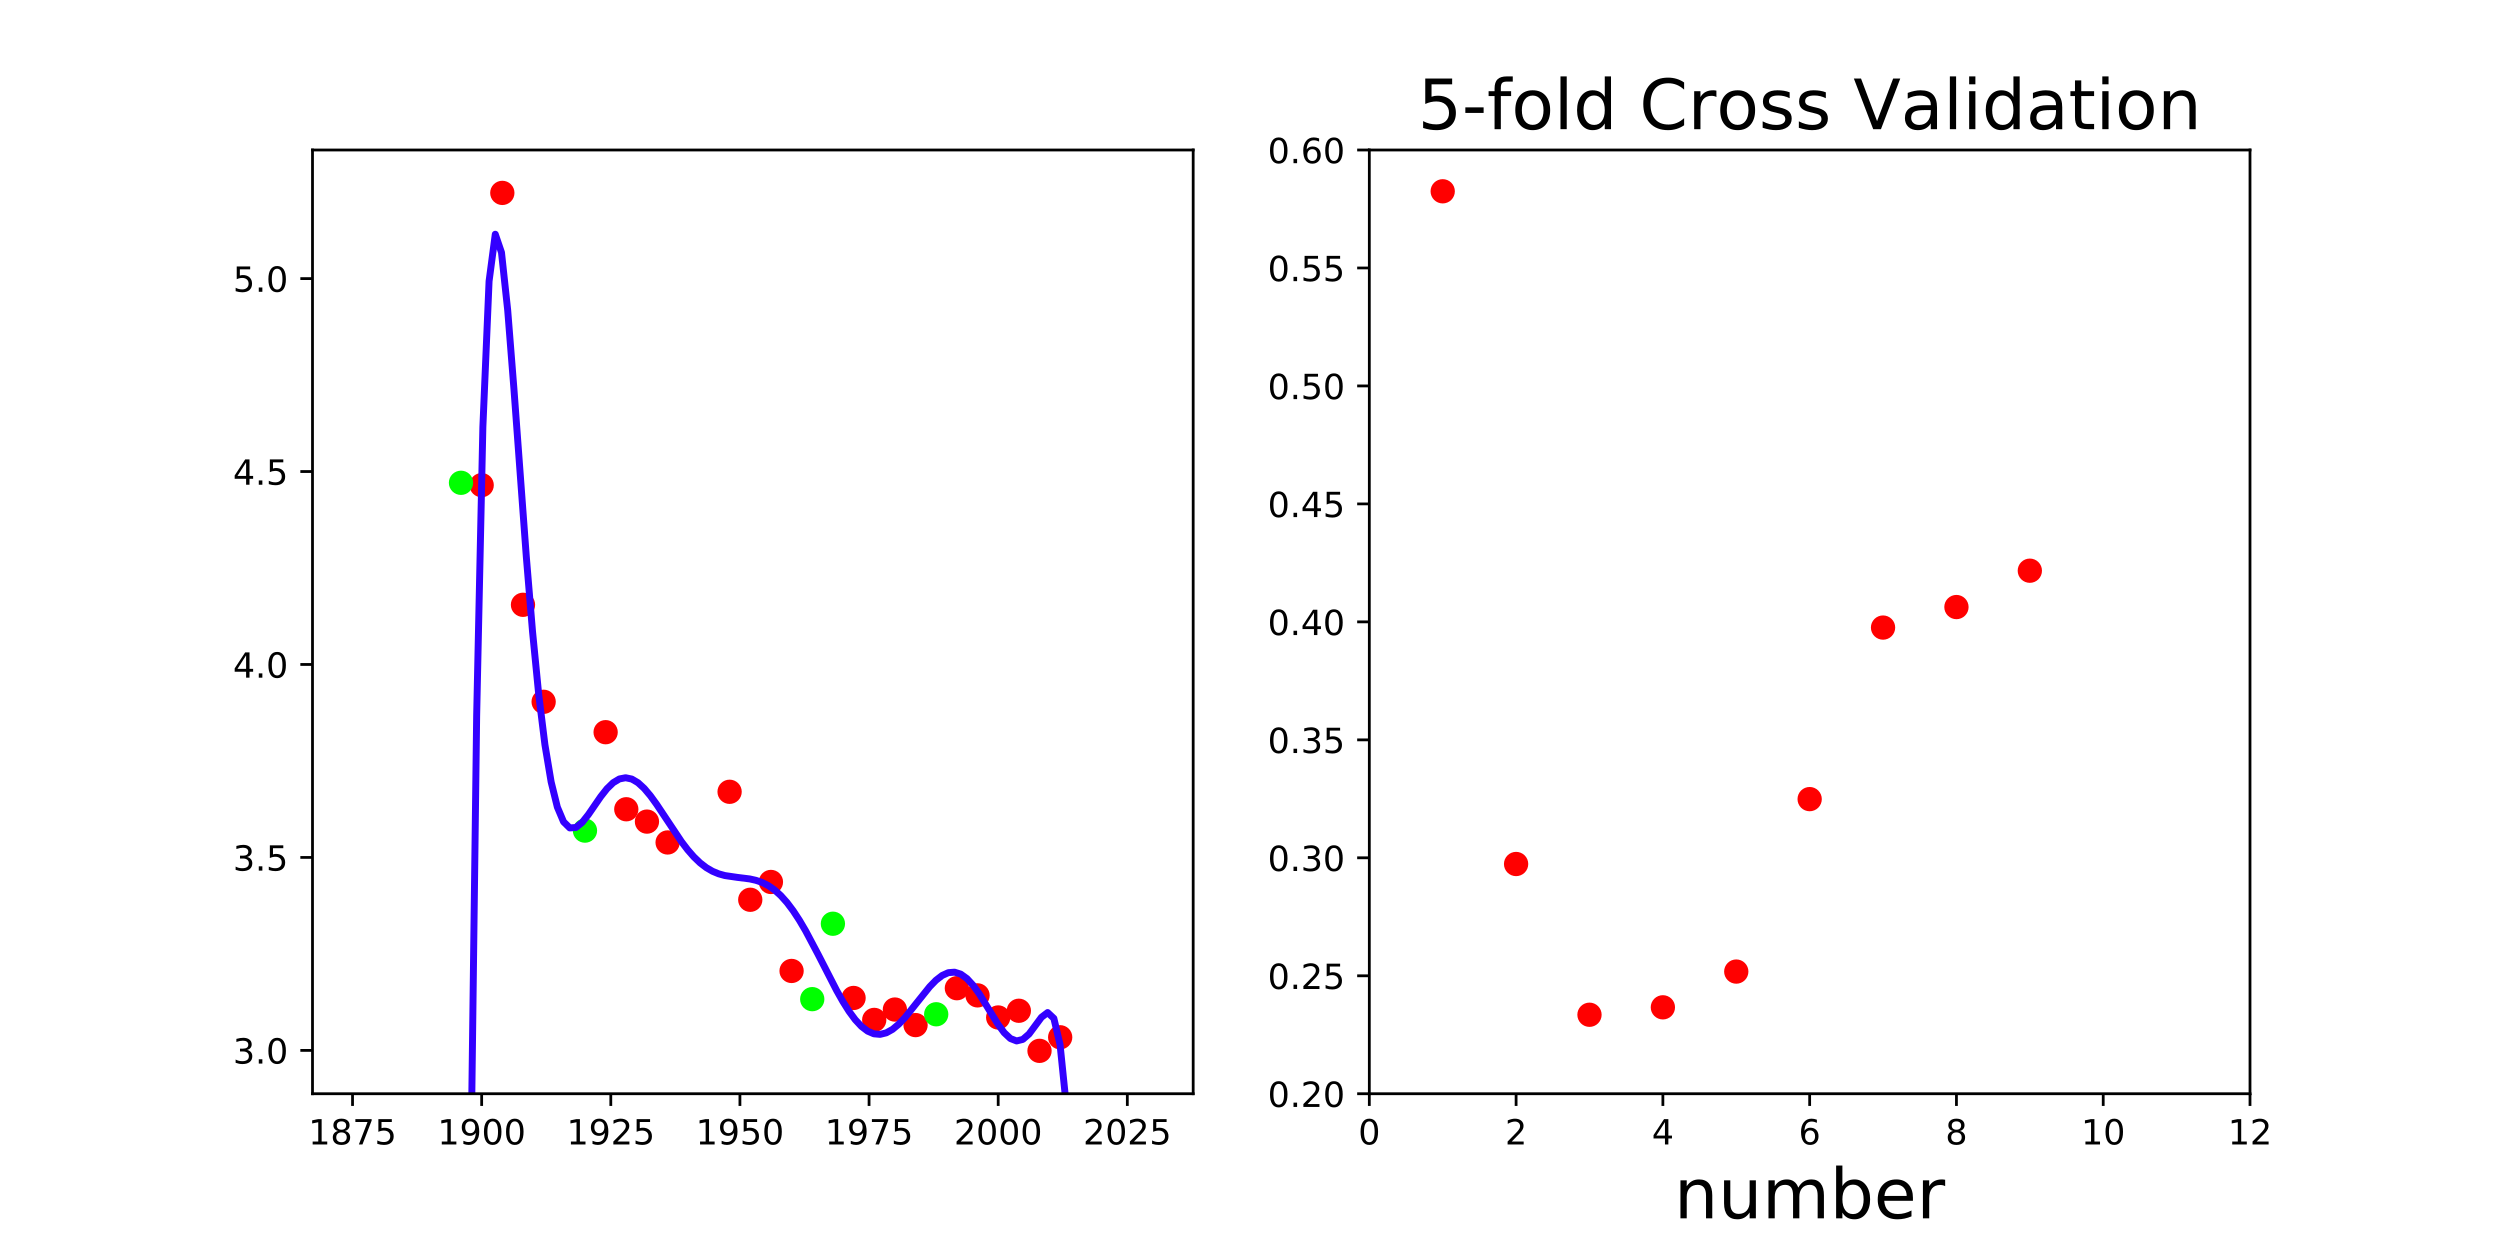 <?xml version="1.0" encoding="utf-8" standalone="no"?>
<!DOCTYPE svg PUBLIC "-//W3C//DTD SVG 1.1//EN"
  "http://www.w3.org/Graphics/SVG/1.1/DTD/svg11.dtd">
<!-- Created with matplotlib (https://matplotlib.org/) -->
<svg height="360pt" version="1.1" viewBox="0 0 720 360" width="720pt" xmlns="http://www.w3.org/2000/svg" xmlns:xlink="http://www.w3.org/1999/xlink">
 <defs>
  <style type="text/css">
*{stroke-linecap:butt;stroke-linejoin:round;}
  </style>
 </defs>
 <g id="figure_1">
  <g id="patch_1">
   <path d="M 0 360 
L 720 360 
L 720 0 
L 0 0 
z
" style="fill:none;"/>
  </g>
  <g id="axes_1">
   <g id="patch_2">
    <path d="M 90 315 
L 343.636 315 
L 343.636 43.2 
L 90 43.2 
z
" style="fill:none;"/>
   </g>
   <g id="matplotlib.axis_1">
    <g id="xtick_1">
     <g id="line2d_1">
      <defs>
       <path d="M 0 0 
L 0 3.5 
" id="ma5c7ed14a4" style="stroke:#000000;stroke-width:0.8;"/>
      </defs>
      <g>
       <use style="stroke:#000000;stroke-width:0.8;" x="101.529" xlink:href="#ma5c7ed14a4" y="315"/>
      </g>
     </g>
     <g id="text_1">
      <!-- 1875 -->
      <defs>
       <path d="M 12.406 8.297 
L 28.516 8.297 
L 28.516 63.922 
L 10.984 60.406 
L 10.984 69.391 
L 28.422 72.906 
L 38.281 72.906 
L 38.281 8.297 
L 54.391 8.297 
L 54.391 0 
L 12.406 0 
z
" id="DejaVuSans-49"/>
       <path d="M 31.781 34.625 
Q 24.75 34.625 20.719 30.859 
Q 16.703 27.094 16.703 20.516 
Q 16.703 13.922 20.719 10.156 
Q 24.75 6.391 31.781 6.391 
Q 38.812 6.391 42.859 10.172 
Q 46.922 13.969 46.922 20.516 
Q 46.922 27.094 42.891 30.859 
Q 38.875 34.625 31.781 34.625 
z
M 21.922 38.812 
Q 15.578 40.375 12.031 44.719 
Q 8.5 49.078 8.5 55.328 
Q 8.5 64.062 14.719 69.141 
Q 20.953 74.219 31.781 74.219 
Q 42.672 74.219 48.875 69.141 
Q 55.078 64.062 55.078 55.328 
Q 55.078 49.078 51.531 44.719 
Q 48 40.375 41.703 38.812 
Q 48.828 37.156 52.797 32.312 
Q 56.781 27.484 56.781 20.516 
Q 56.781 9.906 50.312 4.234 
Q 43.844 -1.422 31.781 -1.422 
Q 19.734 -1.422 13.25 4.234 
Q 6.781 9.906 6.781 20.516 
Q 6.781 27.484 10.781 32.312 
Q 14.797 37.156 21.922 38.812 
z
M 18.312 54.391 
Q 18.312 48.734 21.844 45.562 
Q 25.391 42.391 31.781 42.391 
Q 38.141 42.391 41.719 45.562 
Q 45.312 48.734 45.312 54.391 
Q 45.312 60.062 41.719 63.234 
Q 38.141 66.406 31.781 66.406 
Q 25.391 66.406 21.844 63.234 
Q 18.312 60.062 18.312 54.391 
z
" id="DejaVuSans-56"/>
       <path d="M 8.203 72.906 
L 55.078 72.906 
L 55.078 68.703 
L 28.609 0 
L 18.312 0 
L 43.219 64.594 
L 8.203 64.594 
z
" id="DejaVuSans-55"/>
       <path d="M 10.797 72.906 
L 49.516 72.906 
L 49.516 64.594 
L 19.828 64.594 
L 19.828 46.734 
Q 21.969 47.469 24.109 47.828 
Q 26.266 48.188 28.422 48.188 
Q 40.625 48.188 47.75 41.5 
Q 54.891 34.812 54.891 23.391 
Q 54.891 11.625 47.562 5.094 
Q 40.234 -1.422 26.906 -1.422 
Q 22.312 -1.422 17.547 -0.641 
Q 12.797 0.141 7.719 1.703 
L 7.719 11.625 
Q 12.109 9.234 16.797 8.062 
Q 21.484 6.891 26.703 6.891 
Q 35.156 6.891 40.078 11.328 
Q 45.016 15.766 45.016 23.391 
Q 45.016 31 40.078 35.438 
Q 35.156 39.891 26.703 39.891 
Q 22.75 39.891 18.812 39.016 
Q 14.891 38.141 10.797 36.281 
z
" id="DejaVuSans-53"/>
      </defs>
      <g transform="translate(88.804 329.598)scale(0.1 -0.1)">
       <use xlink:href="#DejaVuSans-49"/>
       <use x="63.623" xlink:href="#DejaVuSans-56"/>
       <use x="127.246" xlink:href="#DejaVuSans-55"/>
       <use x="190.869" xlink:href="#DejaVuSans-53"/>
      </g>
     </g>
    </g>
    <g id="xtick_2">
     <g id="line2d_2">
      <g>
       <use style="stroke:#000000;stroke-width:0.8;" x="138.719" xlink:href="#ma5c7ed14a4" y="315"/>
      </g>
     </g>
     <g id="text_2">
      <!-- 1900 -->
      <defs>
       <path d="M 10.984 1.516 
L 10.984 10.5 
Q 14.703 8.734 18.5 7.812 
Q 22.312 6.891 25.984 6.891 
Q 35.75 6.891 40.891 13.453 
Q 46.047 20.016 46.781 33.406 
Q 43.953 29.203 39.594 26.953 
Q 35.25 24.703 29.984 24.703 
Q 19.047 24.703 12.672 31.312 
Q 6.297 37.938 6.297 49.422 
Q 6.297 60.641 12.938 67.422 
Q 19.578 74.219 30.609 74.219 
Q 43.266 74.219 49.922 64.516 
Q 56.594 54.828 56.594 36.375 
Q 56.594 19.141 48.406 8.859 
Q 40.234 -1.422 26.422 -1.422 
Q 22.703 -1.422 18.891 -0.688 
Q 15.094 0.047 10.984 1.516 
z
M 30.609 32.422 
Q 37.25 32.422 41.125 36.953 
Q 45.016 41.5 45.016 49.422 
Q 45.016 57.281 41.125 61.844 
Q 37.25 66.406 30.609 66.406 
Q 23.969 66.406 20.094 61.844 
Q 16.219 57.281 16.219 49.422 
Q 16.219 41.5 20.094 36.953 
Q 23.969 32.422 30.609 32.422 
z
" id="DejaVuSans-57"/>
       <path d="M 31.781 66.406 
Q 24.172 66.406 20.328 58.906 
Q 16.5 51.422 16.5 36.375 
Q 16.5 21.391 20.328 13.891 
Q 24.172 6.391 31.781 6.391 
Q 39.453 6.391 43.281 13.891 
Q 47.125 21.391 47.125 36.375 
Q 47.125 51.422 43.281 58.906 
Q 39.453 66.406 31.781 66.406 
z
M 31.781 74.219 
Q 44.047 74.219 50.516 64.516 
Q 56.984 54.828 56.984 36.375 
Q 56.984 17.969 50.516 8.266 
Q 44.047 -1.422 31.781 -1.422 
Q 19.531 -1.422 13.062 8.266 
Q 6.594 17.969 6.594 36.375 
Q 6.594 54.828 13.062 64.516 
Q 19.531 74.219 31.781 74.219 
z
" id="DejaVuSans-48"/>
      </defs>
      <g transform="translate(125.994 329.598)scale(0.1 -0.1)">
       <use xlink:href="#DejaVuSans-49"/>
       <use x="63.623" xlink:href="#DejaVuSans-57"/>
       <use x="127.246" xlink:href="#DejaVuSans-48"/>
       <use x="190.869" xlink:href="#DejaVuSans-48"/>
      </g>
     </g>
    </g>
    <g id="xtick_3">
     <g id="line2d_3">
      <g>
       <use style="stroke:#000000;stroke-width:0.8;" x="175.909" xlink:href="#ma5c7ed14a4" y="315"/>
      </g>
     </g>
     <g id="text_3">
      <!-- 1925 -->
      <defs>
       <path d="M 19.188 8.297 
L 53.609 8.297 
L 53.609 0 
L 7.328 0 
L 7.328 8.297 
Q 12.938 14.109 22.625 23.891 
Q 32.328 33.688 34.812 36.531 
Q 39.547 41.844 41.422 45.531 
Q 43.312 49.219 43.312 52.781 
Q 43.312 58.594 39.234 62.25 
Q 35.156 65.922 28.609 65.922 
Q 23.969 65.922 18.812 64.312 
Q 13.672 62.703 7.812 59.422 
L 7.812 69.391 
Q 13.766 71.781 18.938 73 
Q 24.125 74.219 28.422 74.219 
Q 39.75 74.219 46.484 68.547 
Q 53.219 62.891 53.219 53.422 
Q 53.219 48.922 51.531 44.891 
Q 49.859 40.875 45.406 35.406 
Q 44.188 33.984 37.641 27.219 
Q 31.109 20.453 19.188 8.297 
z
" id="DejaVuSans-50"/>
      </defs>
      <g transform="translate(163.184 329.598)scale(0.1 -0.1)">
       <use xlink:href="#DejaVuSans-49"/>
       <use x="63.623" xlink:href="#DejaVuSans-57"/>
       <use x="127.246" xlink:href="#DejaVuSans-50"/>
       <use x="190.869" xlink:href="#DejaVuSans-53"/>
      </g>
     </g>
    </g>
    <g id="xtick_4">
     <g id="line2d_4">
      <g>
       <use style="stroke:#000000;stroke-width:0.8;" x="213.099" xlink:href="#ma5c7ed14a4" y="315"/>
      </g>
     </g>
     <g id="text_4">
      <!-- 1950 -->
      <g transform="translate(200.374 329.598)scale(0.1 -0.1)">
       <use xlink:href="#DejaVuSans-49"/>
       <use x="63.623" xlink:href="#DejaVuSans-57"/>
       <use x="127.246" xlink:href="#DejaVuSans-53"/>
       <use x="190.869" xlink:href="#DejaVuSans-48"/>
      </g>
     </g>
    </g>
    <g id="xtick_5">
     <g id="line2d_5">
      <g>
       <use style="stroke:#000000;stroke-width:0.8;" x="250.289" xlink:href="#ma5c7ed14a4" y="315"/>
      </g>
     </g>
     <g id="text_5">
      <!-- 1975 -->
      <g transform="translate(237.564 329.598)scale(0.1 -0.1)">
       <use xlink:href="#DejaVuSans-49"/>
       <use x="63.623" xlink:href="#DejaVuSans-57"/>
       <use x="127.246" xlink:href="#DejaVuSans-55"/>
       <use x="190.869" xlink:href="#DejaVuSans-53"/>
      </g>
     </g>
    </g>
    <g id="xtick_6">
     <g id="line2d_6">
      <g>
       <use style="stroke:#000000;stroke-width:0.8;" x="287.479" xlink:href="#ma5c7ed14a4" y="315"/>
      </g>
     </g>
     <g id="text_6">
      <!-- 2000 -->
      <g transform="translate(274.754 329.598)scale(0.1 -0.1)">
       <use xlink:href="#DejaVuSans-50"/>
       <use x="63.623" xlink:href="#DejaVuSans-48"/>
       <use x="127.246" xlink:href="#DejaVuSans-48"/>
       <use x="190.869" xlink:href="#DejaVuSans-48"/>
      </g>
     </g>
    </g>
    <g id="xtick_7">
     <g id="line2d_7">
      <g>
       <use style="stroke:#000000;stroke-width:0.8;" x="324.669" xlink:href="#ma5c7ed14a4" y="315"/>
      </g>
     </g>
     <g id="text_7">
      <!-- 2025 -->
      <g transform="translate(311.944 329.598)scale(0.1 -0.1)">
       <use xlink:href="#DejaVuSans-50"/>
       <use x="63.623" xlink:href="#DejaVuSans-48"/>
       <use x="127.246" xlink:href="#DejaVuSans-50"/>
       <use x="190.869" xlink:href="#DejaVuSans-53"/>
      </g>
     </g>
    </g>
   </g>
   <g id="matplotlib.axis_2">
    <g id="ytick_1">
     <g id="line2d_8">
      <defs>
       <path d="M 0 0 
L -3.5 0 
" id="m8bf7a26f98" style="stroke:#000000;stroke-width:0.8;"/>
      </defs>
      <g>
       <use style="stroke:#000000;stroke-width:0.8;" x="90" xlink:href="#m8bf7a26f98" y="302.509"/>
      </g>
     </g>
     <g id="text_8">
      <!-- 3.0 -->
      <defs>
       <path d="M 40.578 39.312 
Q 47.656 37.797 51.625 33 
Q 55.609 28.219 55.609 21.188 
Q 55.609 10.406 48.188 4.484 
Q 40.766 -1.422 27.094 -1.422 
Q 22.516 -1.422 17.656 -0.516 
Q 12.797 0.391 7.625 2.203 
L 7.625 11.719 
Q 11.719 9.328 16.594 8.109 
Q 21.484 6.891 26.812 6.891 
Q 36.078 6.891 40.938 10.547 
Q 45.797 14.203 45.797 21.188 
Q 45.797 27.641 41.281 31.266 
Q 36.766 34.906 28.719 34.906 
L 20.219 34.906 
L 20.219 43.016 
L 29.109 43.016 
Q 36.375 43.016 40.234 45.922 
Q 44.094 48.828 44.094 54.297 
Q 44.094 59.906 40.109 62.906 
Q 36.141 65.922 28.719 65.922 
Q 24.656 65.922 20.016 65.031 
Q 15.375 64.156 9.812 62.312 
L 9.812 71.094 
Q 15.438 72.656 20.344 73.438 
Q 25.25 74.219 29.594 74.219 
Q 40.828 74.219 47.359 69.109 
Q 53.906 64.016 53.906 55.328 
Q 53.906 49.266 50.438 45.094 
Q 46.969 40.922 40.578 39.312 
z
" id="DejaVuSans-51"/>
       <path d="M 10.688 12.406 
L 21 12.406 
L 21 0 
L 10.688 0 
z
" id="DejaVuSans-46"/>
      </defs>
      <g transform="translate(67.097 306.309)scale(0.1 -0.1)">
       <use xlink:href="#DejaVuSans-51"/>
       <use x="63.623" xlink:href="#DejaVuSans-46"/>
       <use x="95.41" xlink:href="#DejaVuSans-48"/>
      </g>
     </g>
    </g>
    <g id="ytick_2">
     <g id="line2d_9">
      <g>
       <use style="stroke:#000000;stroke-width:0.8;" x="90" xlink:href="#m8bf7a26f98" y="246.941"/>
      </g>
     </g>
     <g id="text_9">
      <!-- 3.5 -->
      <g transform="translate(67.097 250.74)scale(0.1 -0.1)">
       <use xlink:href="#DejaVuSans-51"/>
       <use x="63.623" xlink:href="#DejaVuSans-46"/>
       <use x="95.41" xlink:href="#DejaVuSans-53"/>
      </g>
     </g>
    </g>
    <g id="ytick_3">
     <g id="line2d_10">
      <g>
       <use style="stroke:#000000;stroke-width:0.8;" x="90" xlink:href="#m8bf7a26f98" y="191.373"/>
      </g>
     </g>
     <g id="text_10">
      <!-- 4.0 -->
      <defs>
       <path d="M 37.797 64.312 
L 12.891 25.391 
L 37.797 25.391 
z
M 35.203 72.906 
L 47.609 72.906 
L 47.609 25.391 
L 58.016 25.391 
L 58.016 17.188 
L 47.609 17.188 
L 47.609 0 
L 37.797 0 
L 37.797 17.188 
L 4.891 17.188 
L 4.891 26.703 
z
" id="DejaVuSans-52"/>
      </defs>
      <g transform="translate(67.097 195.172)scale(0.1 -0.1)">
       <use xlink:href="#DejaVuSans-52"/>
       <use x="63.623" xlink:href="#DejaVuSans-46"/>
       <use x="95.41" xlink:href="#DejaVuSans-48"/>
      </g>
     </g>
    </g>
    <g id="ytick_4">
     <g id="line2d_11">
      <g>
       <use style="stroke:#000000;stroke-width:0.8;" x="90" xlink:href="#m8bf7a26f98" y="135.804"/>
      </g>
     </g>
     <g id="text_11">
      <!-- 4.5 -->
      <g transform="translate(67.097 139.604)scale(0.1 -0.1)">
       <use xlink:href="#DejaVuSans-52"/>
       <use x="63.623" xlink:href="#DejaVuSans-46"/>
       <use x="95.41" xlink:href="#DejaVuSans-53"/>
      </g>
     </g>
    </g>
    <g id="ytick_5">
     <g id="line2d_12">
      <g>
       <use style="stroke:#000000;stroke-width:0.8;" x="90" xlink:href="#m8bf7a26f98" y="80.236"/>
      </g>
     </g>
     <g id="text_12">
      <!-- 5.0 -->
      <g transform="translate(67.097 84.035)scale(0.1 -0.1)">
       <use xlink:href="#DejaVuSans-53"/>
       <use x="63.623" xlink:href="#DejaVuSans-46"/>
       <use x="95.41" xlink:href="#DejaVuSans-48"/>
      </g>
     </g>
    </g>
   </g>
   <g id="line2d_13">
    <defs>
     <path d="M 0 3 
C 0.796 3 1.559 2.684 2.121 2.121 
C 2.684 1.559 3 0.796 3 0 
C 3 -0.796 2.684 -1.559 2.121 -2.121 
C 1.559 -2.684 0.796 -3 0 -3 
C -0.796 -3 -1.559 -2.684 -2.121 -2.121 
C -2.684 -1.559 -3 -0.796 -3 0 
C -3 0.796 -2.684 1.559 -2.121 2.121 
C -1.559 2.684 -0.796 3 0 3 
z
" id="mf57cbcb4f2" style="stroke:#ff0000;"/>
    </defs>
    <g clip-path="url(#pec4e97da75)">
     <use style="fill:#ff0000;stroke:#ff0000;" x="156.57" xlink:href="#mf57cbcb4f2" y="202.118"/>
     <use style="fill:#ff0000;stroke:#ff0000;" x="144.669" xlink:href="#mf57cbcb4f2" y="55.555"/>
     <use style="fill:#ff0000;stroke:#ff0000;" x="150.62" xlink:href="#mf57cbcb4f2" y="174.182"/>
     <use style="fill:#ff0000;stroke:#ff0000;" x="192.273" xlink:href="#mf57cbcb4f2" y="242.628"/>
     <use style="fill:#ff0000;stroke:#ff0000;" x="216.074" xlink:href="#mf57cbcb4f2" y="259.134"/>
     <use style="fill:#ff0000;stroke:#ff0000;" x="180.372" xlink:href="#mf57cbcb4f2" y="233.067"/>
     <use style="fill:#ff0000;stroke:#ff0000;" x="305.331" xlink:href="#mf57cbcb4f2" y="298.739"/>
     <use style="fill:#ff0000;stroke:#ff0000;" x="287.479" xlink:href="#mf57cbcb4f2" y="293.032"/>
     <use style="fill:#ff0000;stroke:#ff0000;" x="299.38" xlink:href="#mf57cbcb4f2" y="302.645"/>
     <use style="fill:#ff0000;stroke:#ff0000;" x="281.529" xlink:href="#mf57cbcb4f2" y="286.667"/>
     <use style="fill:#ff0000;stroke:#ff0000;" x="263.678" xlink:href="#mf57cbcb4f2" y="295.227"/>
     <use style="fill:#ff0000;stroke:#ff0000;" x="251.777" xlink:href="#mf57cbcb4f2" y="293.734"/>
     <use style="fill:#ff0000;stroke:#ff0000;" x="174.421" xlink:href="#mf57cbcb4f2" y="210.872"/>
     <use style="fill:#ff0000;stroke:#ff0000;" x="227.975" xlink:href="#mf57cbcb4f2" y="279.634"/>
     <use style="fill:#ff0000;stroke:#ff0000;" x="293.43" xlink:href="#mf57cbcb4f2" y="291.1"/>
     <use style="fill:#ff0000;stroke:#ff0000;" x="257.727" xlink:href="#mf57cbcb4f2" y="290.749"/>
     <use style="fill:#ff0000;stroke:#ff0000;" x="245.826" xlink:href="#mf57cbcb4f2" y="287.413"/>
     <use style="fill:#ff0000;stroke:#ff0000;" x="210.124" xlink:href="#mf57cbcb4f2" y="228.036"/>
     <use style="fill:#ff0000;stroke:#ff0000;" x="138.719" xlink:href="#mf57cbcb4f2" y="139.724"/>
     <use style="fill:#ff0000;stroke:#ff0000;" x="186.322" xlink:href="#mf57cbcb4f2" y="236.623"/>
     <use style="fill:#ff0000;stroke:#ff0000;" x="275.579" xlink:href="#mf57cbcb4f2" y="284.603"/>
     <use style="fill:#ff0000;stroke:#ff0000;" x="222.025" xlink:href="#mf57cbcb4f2" y="254.006"/>
    </g>
   </g>
   <g id="line2d_14">
    <defs>
     <path d="M 0 3 
C 0.796 3 1.559 2.684 2.121 2.121 
C 2.684 1.559 3 0.796 3 0 
C 3 -0.796 2.684 -1.559 2.121 -2.121 
C 1.559 -2.684 0.796 -3 0 -3 
C -0.796 -3 -1.559 -2.684 -2.121 -2.121 
C -2.684 -1.559 -3 -0.796 -3 0 
C -3 0.796 -2.684 1.559 -2.121 2.121 
C -1.559 2.684 -0.796 3 0 3 
z
" id="m4997334f81" style="stroke:#00ff00;"/>
    </defs>
    <g clip-path="url(#pec4e97da75)">
     <use style="fill:#00ff00;stroke:#00ff00;" x="132.769" xlink:href="#m4997334f81" y="139.046"/>
     <use style="fill:#00ff00;stroke:#00ff00;" x="168.471" xlink:href="#m4997334f81" y="239.216"/>
     <use style="fill:#00ff00;stroke:#00ff00;" x="233.926" xlink:href="#m4997334f81" y="287.755"/>
     <use style="fill:#00ff00;stroke:#00ff00;" x="239.876" xlink:href="#m4997334f81" y="266.035"/>
     <use style="fill:#00ff00;stroke:#00ff00;" x="269.628" xlink:href="#m4997334f81" y="292.11"/>
    </g>
   </g>
   <g id="line2d_15">
    <path clip-path="url(#pec4e97da75)" d="M 135.368 361 
L 135.49 346.209 
L 137.278 206.097 
L 139.065 123.013 
L 140.852 80.99 
L 142.64 67.464 
L 144.427 72.707 
L 146.215 89.336 
L 148.002 111.886 
L 151.577 160.336 
L 153.364 181.854 
L 155.152 200.038 
L 156.939 214.486 
L 158.727 225.195 
L 160.514 232.442 
L 162.302 236.676 
L 164.089 238.44 
L 165.876 238.312 
L 167.664 236.858 
L 169.451 234.599 
L 173.026 229.405 
L 174.814 227.141 
L 176.601 225.408 
L 178.388 224.337 
L 180.176 223.99 
L 181.963 224.369 
L 183.751 225.424 
L 185.538 227.069 
L 187.326 229.191 
L 189.113 231.66 
L 196.263 242.399 
L 198.05 244.741 
L 199.838 246.789 
L 201.625 248.506 
L 203.412 249.88 
L 205.2 250.922 
L 206.987 251.665 
L 208.775 252.161 
L 212.35 252.687 
L 215.924 253.133 
L 217.712 253.535 
L 219.499 254.158 
L 221.287 255.067 
L 223.074 256.311 
L 224.862 257.925 
L 226.649 259.922 
L 228.436 262.297 
L 230.224 265.026 
L 232.011 268.064 
L 235.586 274.807 
L 240.948 285.254 
L 242.736 288.421 
L 244.523 291.26 
L 246.311 293.679 
L 248.098 295.602 
L 249.886 296.968 
L 251.673 297.738 
L 253.461 297.898 
L 255.248 297.46 
L 257.035 296.465 
L 258.823 294.978 
L 260.61 293.094 
L 264.185 288.618 
L 267.76 284.161 
L 269.547 282.323 
L 271.335 280.938 
L 273.122 280.128 
L 274.91 279.982 
L 276.697 280.552 
L 278.485 281.837 
L 280.272 283.783 
L 282.059 286.275 
L 287.422 294.996 
L 289.209 297.416 
L 290.997 299.099 
L 292.784 299.793 
L 294.571 299.351 
L 296.359 297.803 
L 299.934 292.979 
L 301.721 291.615 
L 303.509 293.29 
L 305.296 300.856 
L 307.083 318.335 
L 308.871 351.217 
L 309.185 361 
L 309.185 361 
" style="fill:none;stroke:#3300ff;stroke-linecap:square;stroke-width:2;"/>
   </g>
   <g id="patch_3">
    <path d="M 90 315 
L 90 43.2 
" style="fill:none;stroke:#000000;stroke-linecap:square;stroke-linejoin:miter;stroke-width:0.8;"/>
   </g>
   <g id="patch_4">
    <path d="M 343.636 315 
L 343.636 43.2 
" style="fill:none;stroke:#000000;stroke-linecap:square;stroke-linejoin:miter;stroke-width:0.8;"/>
   </g>
   <g id="patch_5">
    <path d="M 90 315 
L 343.636 315 
" style="fill:none;stroke:#000000;stroke-linecap:square;stroke-linejoin:miter;stroke-width:0.8;"/>
   </g>
   <g id="patch_6">
    <path d="M 90 43.2 
L 343.636 43.2 
" style="fill:none;stroke:#000000;stroke-linecap:square;stroke-linejoin:miter;stroke-width:0.8;"/>
   </g>
  </g>
  <g id="axes_2">
   <g id="patch_7">
    <path d="M 394.364 315 
L 648 315 
L 648 43.2 
L 394.364 43.2 
z
" style="fill:none;"/>
   </g>
   <g id="matplotlib.axis_3">
    <g id="xtick_8">
     <g id="line2d_16">
      <g>
       <use style="stroke:#000000;stroke-width:0.8;" x="394.364" xlink:href="#ma5c7ed14a4" y="315"/>
      </g>
     </g>
     <g id="text_13">
      <!-- 0 -->
      <g transform="translate(391.182 329.598)scale(0.1 -0.1)">
       <use xlink:href="#DejaVuSans-48"/>
      </g>
     </g>
    </g>
    <g id="xtick_9">
     <g id="line2d_17">
      <g>
       <use style="stroke:#000000;stroke-width:0.8;" x="436.636" xlink:href="#ma5c7ed14a4" y="315"/>
      </g>
     </g>
     <g id="text_14">
      <!-- 2 -->
      <g transform="translate(433.455 329.598)scale(0.1 -0.1)">
       <use xlink:href="#DejaVuSans-50"/>
      </g>
     </g>
    </g>
    <g id="xtick_10">
     <g id="line2d_18">
      <g>
       <use style="stroke:#000000;stroke-width:0.8;" x="478.909" xlink:href="#ma5c7ed14a4" y="315"/>
      </g>
     </g>
     <g id="text_15">
      <!-- 4 -->
      <g transform="translate(475.728 329.598)scale(0.1 -0.1)">
       <use xlink:href="#DejaVuSans-52"/>
      </g>
     </g>
    </g>
    <g id="xtick_11">
     <g id="line2d_19">
      <g>
       <use style="stroke:#000000;stroke-width:0.8;" x="521.182" xlink:href="#ma5c7ed14a4" y="315"/>
      </g>
     </g>
     <g id="text_16">
      <!-- 6 -->
      <defs>
       <path d="M 33.016 40.375 
Q 26.375 40.375 22.484 35.828 
Q 18.609 31.297 18.609 23.391 
Q 18.609 15.531 22.484 10.953 
Q 26.375 6.391 33.016 6.391 
Q 39.656 6.391 43.531 10.953 
Q 47.406 15.531 47.406 23.391 
Q 47.406 31.297 43.531 35.828 
Q 39.656 40.375 33.016 40.375 
z
M 52.594 71.297 
L 52.594 62.312 
Q 48.875 64.062 45.094 64.984 
Q 41.312 65.922 37.594 65.922 
Q 27.828 65.922 22.672 59.328 
Q 17.531 52.734 16.797 39.406 
Q 19.672 43.656 24.016 45.922 
Q 28.375 48.188 33.594 48.188 
Q 44.578 48.188 50.953 41.516 
Q 57.328 34.859 57.328 23.391 
Q 57.328 12.156 50.688 5.359 
Q 44.047 -1.422 33.016 -1.422 
Q 20.359 -1.422 13.672 8.266 
Q 6.984 17.969 6.984 36.375 
Q 6.984 53.656 15.188 63.938 
Q 23.391 74.219 37.203 74.219 
Q 40.922 74.219 44.703 73.484 
Q 48.484 72.75 52.594 71.297 
z
" id="DejaVuSans-54"/>
      </defs>
      <g transform="translate(518.001 329.598)scale(0.1 -0.1)">
       <use xlink:href="#DejaVuSans-54"/>
      </g>
     </g>
    </g>
    <g id="xtick_12">
     <g id="line2d_20">
      <g>
       <use style="stroke:#000000;stroke-width:0.8;" x="563.455" xlink:href="#ma5c7ed14a4" y="315"/>
      </g>
     </g>
     <g id="text_17">
      <!-- 8 -->
      <g transform="translate(560.273 329.598)scale(0.1 -0.1)">
       <use xlink:href="#DejaVuSans-56"/>
      </g>
     </g>
    </g>
    <g id="xtick_13">
     <g id="line2d_21">
      <g>
       <use style="stroke:#000000;stroke-width:0.8;" x="605.727" xlink:href="#ma5c7ed14a4" y="315"/>
      </g>
     </g>
     <g id="text_18">
      <!-- 10 -->
      <g transform="translate(599.365 329.598)scale(0.1 -0.1)">
       <use xlink:href="#DejaVuSans-49"/>
       <use x="63.623" xlink:href="#DejaVuSans-48"/>
      </g>
     </g>
    </g>
    <g id="xtick_14">
     <g id="line2d_22">
      <g>
       <use style="stroke:#000000;stroke-width:0.8;" x="648" xlink:href="#ma5c7ed14a4" y="315"/>
      </g>
     </g>
     <g id="text_19">
      <!-- 12 -->
      <g transform="translate(641.638 329.598)scale(0.1 -0.1)">
       <use xlink:href="#DejaVuSans-49"/>
       <use x="63.623" xlink:href="#DejaVuSans-50"/>
      </g>
     </g>
    </g>
    <g id="text_20">
     <!-- number -->
     <defs>
      <path d="M 54.891 33.016 
L 54.891 0 
L 45.906 0 
L 45.906 32.719 
Q 45.906 40.484 42.875 44.328 
Q 39.844 48.188 33.797 48.188 
Q 26.516 48.188 22.312 43.547 
Q 18.109 38.922 18.109 30.906 
L 18.109 0 
L 9.078 0 
L 9.078 54.688 
L 18.109 54.688 
L 18.109 46.188 
Q 21.344 51.125 25.703 53.562 
Q 30.078 56 35.797 56 
Q 45.219 56 50.047 50.172 
Q 54.891 44.344 54.891 33.016 
z
" id="DejaVuSans-110"/>
      <path d="M 8.5 21.578 
L 8.5 54.688 
L 17.484 54.688 
L 17.484 21.922 
Q 17.484 14.156 20.5 10.266 
Q 23.531 6.391 29.594 6.391 
Q 36.859 6.391 41.078 11.031 
Q 45.312 15.672 45.312 23.688 
L 45.312 54.688 
L 54.297 54.688 
L 54.297 0 
L 45.312 0 
L 45.312 8.406 
Q 42.047 3.422 37.719 1 
Q 33.406 -1.422 27.688 -1.422 
Q 18.266 -1.422 13.375 4.438 
Q 8.5 10.297 8.5 21.578 
z
M 31.109 56 
z
" id="DejaVuSans-117"/>
      <path d="M 52 44.188 
Q 55.375 50.25 60.062 53.125 
Q 64.75 56 71.094 56 
Q 79.641 56 84.281 50.016 
Q 88.922 44.047 88.922 33.016 
L 88.922 0 
L 79.891 0 
L 79.891 32.719 
Q 79.891 40.578 77.094 44.375 
Q 74.312 48.188 68.609 48.188 
Q 61.625 48.188 57.562 43.547 
Q 53.516 38.922 53.516 30.906 
L 53.516 0 
L 44.484 0 
L 44.484 32.719 
Q 44.484 40.625 41.703 44.406 
Q 38.922 48.188 33.109 48.188 
Q 26.219 48.188 22.156 43.531 
Q 18.109 38.875 18.109 30.906 
L 18.109 0 
L 9.078 0 
L 9.078 54.688 
L 18.109 54.688 
L 18.109 46.188 
Q 21.188 51.219 25.484 53.609 
Q 29.781 56 35.688 56 
Q 41.656 56 45.828 52.969 
Q 50 49.953 52 44.188 
z
" id="DejaVuSans-109"/>
      <path d="M 48.688 27.297 
Q 48.688 37.203 44.609 42.844 
Q 40.531 48.484 33.406 48.484 
Q 26.266 48.484 22.188 42.844 
Q 18.109 37.203 18.109 27.297 
Q 18.109 17.391 22.188 11.75 
Q 26.266 6.109 33.406 6.109 
Q 40.531 6.109 44.609 11.75 
Q 48.688 17.391 48.688 27.297 
z
M 18.109 46.391 
Q 20.953 51.266 25.266 53.625 
Q 29.594 56 35.594 56 
Q 45.562 56 51.781 48.094 
Q 58.016 40.188 58.016 27.297 
Q 58.016 14.406 51.781 6.484 
Q 45.562 -1.422 35.594 -1.422 
Q 29.594 -1.422 25.266 0.953 
Q 20.953 3.328 18.109 8.203 
L 18.109 0 
L 9.078 0 
L 9.078 75.984 
L 18.109 75.984 
z
" id="DejaVuSans-98"/>
      <path d="M 56.203 29.594 
L 56.203 25.203 
L 14.891 25.203 
Q 15.484 15.922 20.484 11.062 
Q 25.484 6.203 34.422 6.203 
Q 39.594 6.203 44.453 7.469 
Q 49.312 8.734 54.109 11.281 
L 54.109 2.781 
Q 49.266 0.734 44.188 -0.344 
Q 39.109 -1.422 33.891 -1.422 
Q 20.797 -1.422 13.156 6.188 
Q 5.516 13.812 5.516 26.812 
Q 5.516 40.234 12.766 48.109 
Q 20.016 56 32.328 56 
Q 43.359 56 49.781 48.891 
Q 56.203 41.797 56.203 29.594 
z
M 47.219 32.234 
Q 47.125 39.594 43.094 43.984 
Q 39.062 48.391 32.422 48.391 
Q 24.906 48.391 20.391 44.141 
Q 15.875 39.891 15.188 32.172 
z
" id="DejaVuSans-101"/>
      <path d="M 41.109 46.297 
Q 39.594 47.172 37.812 47.578 
Q 36.031 48 33.891 48 
Q 26.266 48 22.188 43.047 
Q 18.109 38.094 18.109 28.812 
L 18.109 0 
L 9.078 0 
L 9.078 54.688 
L 18.109 54.688 
L 18.109 46.188 
Q 20.953 51.172 25.484 53.578 
Q 30.031 56 36.531 56 
Q 37.453 56 38.578 55.875 
Q 39.703 55.766 41.062 55.516 
z
" id="DejaVuSans-114"/>
     </defs>
     <g transform="translate(482.154 350.875)scale(0.2 -0.2)">
      <use xlink:href="#DejaVuSans-110"/>
      <use x="63.379" xlink:href="#DejaVuSans-117"/>
      <use x="126.758" xlink:href="#DejaVuSans-109"/>
      <use x="224.17" xlink:href="#DejaVuSans-98"/>
      <use x="287.646" xlink:href="#DejaVuSans-101"/>
      <use x="349.17" xlink:href="#DejaVuSans-114"/>
     </g>
    </g>
   </g>
   <g id="matplotlib.axis_4">
    <g id="ytick_6">
     <g id="line2d_23">
      <g>
       <use style="stroke:#000000;stroke-width:0.8;" x="394.364" xlink:href="#m8bf7a26f98" y="315"/>
      </g>
     </g>
     <g id="text_21">
      <!-- 0.20 -->
      <g transform="translate(365.098 318.799)scale(0.1 -0.1)">
       <use xlink:href="#DejaVuSans-48"/>
       <use x="63.623" xlink:href="#DejaVuSans-46"/>
       <use x="95.41" xlink:href="#DejaVuSans-50"/>
       <use x="159.033" xlink:href="#DejaVuSans-48"/>
      </g>
     </g>
    </g>
    <g id="ytick_7">
     <g id="line2d_24">
      <g>
       <use style="stroke:#000000;stroke-width:0.8;" x="394.364" xlink:href="#m8bf7a26f98" y="281.025"/>
      </g>
     </g>
     <g id="text_22">
      <!-- 0.25 -->
      <g transform="translate(365.098 284.824)scale(0.1 -0.1)">
       <use xlink:href="#DejaVuSans-48"/>
       <use x="63.623" xlink:href="#DejaVuSans-46"/>
       <use x="95.41" xlink:href="#DejaVuSans-50"/>
       <use x="159.033" xlink:href="#DejaVuSans-53"/>
      </g>
     </g>
    </g>
    <g id="ytick_8">
     <g id="line2d_25">
      <g>
       <use style="stroke:#000000;stroke-width:0.8;" x="394.364" xlink:href="#m8bf7a26f98" y="247.05"/>
      </g>
     </g>
     <g id="text_23">
      <!-- 0.30 -->
      <g transform="translate(365.098 250.849)scale(0.1 -0.1)">
       <use xlink:href="#DejaVuSans-48"/>
       <use x="63.623" xlink:href="#DejaVuSans-46"/>
       <use x="95.41" xlink:href="#DejaVuSans-51"/>
       <use x="159.033" xlink:href="#DejaVuSans-48"/>
      </g>
     </g>
    </g>
    <g id="ytick_9">
     <g id="line2d_26">
      <g>
       <use style="stroke:#000000;stroke-width:0.8;" x="394.364" xlink:href="#m8bf7a26f98" y="213.075"/>
      </g>
     </g>
     <g id="text_24">
      <!-- 0.35 -->
      <g transform="translate(365.098 216.874)scale(0.1 -0.1)">
       <use xlink:href="#DejaVuSans-48"/>
       <use x="63.623" xlink:href="#DejaVuSans-46"/>
       <use x="95.41" xlink:href="#DejaVuSans-51"/>
       <use x="159.033" xlink:href="#DejaVuSans-53"/>
      </g>
     </g>
    </g>
    <g id="ytick_10">
     <g id="line2d_27">
      <g>
       <use style="stroke:#000000;stroke-width:0.8;" x="394.364" xlink:href="#m8bf7a26f98" y="179.1"/>
      </g>
     </g>
     <g id="text_25">
      <!-- 0.40 -->
      <g transform="translate(365.098 182.899)scale(0.1 -0.1)">
       <use xlink:href="#DejaVuSans-48"/>
       <use x="63.623" xlink:href="#DejaVuSans-46"/>
       <use x="95.41" xlink:href="#DejaVuSans-52"/>
       <use x="159.033" xlink:href="#DejaVuSans-48"/>
      </g>
     </g>
    </g>
    <g id="ytick_11">
     <g id="line2d_28">
      <g>
       <use style="stroke:#000000;stroke-width:0.8;" x="394.364" xlink:href="#m8bf7a26f98" y="145.125"/>
      </g>
     </g>
     <g id="text_26">
      <!-- 0.45 -->
      <g transform="translate(365.098 148.924)scale(0.1 -0.1)">
       <use xlink:href="#DejaVuSans-48"/>
       <use x="63.623" xlink:href="#DejaVuSans-46"/>
       <use x="95.41" xlink:href="#DejaVuSans-52"/>
       <use x="159.033" xlink:href="#DejaVuSans-53"/>
      </g>
     </g>
    </g>
    <g id="ytick_12">
     <g id="line2d_29">
      <g>
       <use style="stroke:#000000;stroke-width:0.8;" x="394.364" xlink:href="#m8bf7a26f98" y="111.15"/>
      </g>
     </g>
     <g id="text_27">
      <!-- 0.50 -->
      <g transform="translate(365.098 114.949)scale(0.1 -0.1)">
       <use xlink:href="#DejaVuSans-48"/>
       <use x="63.623" xlink:href="#DejaVuSans-46"/>
       <use x="95.41" xlink:href="#DejaVuSans-53"/>
       <use x="159.033" xlink:href="#DejaVuSans-48"/>
      </g>
     </g>
    </g>
    <g id="ytick_13">
     <g id="line2d_30">
      <g>
       <use style="stroke:#000000;stroke-width:0.8;" x="394.364" xlink:href="#m8bf7a26f98" y="77.175"/>
      </g>
     </g>
     <g id="text_28">
      <!-- 0.55 -->
      <g transform="translate(365.098 80.974)scale(0.1 -0.1)">
       <use xlink:href="#DejaVuSans-48"/>
       <use x="63.623" xlink:href="#DejaVuSans-46"/>
       <use x="95.41" xlink:href="#DejaVuSans-53"/>
       <use x="159.033" xlink:href="#DejaVuSans-53"/>
      </g>
     </g>
    </g>
    <g id="ytick_14">
     <g id="line2d_31">
      <g>
       <use style="stroke:#000000;stroke-width:0.8;" x="394.364" xlink:href="#m8bf7a26f98" y="43.2"/>
      </g>
     </g>
     <g id="text_29">
      <!-- 0.60 -->
      <g transform="translate(365.098 46.999)scale(0.1 -0.1)">
       <use xlink:href="#DejaVuSans-48"/>
       <use x="63.623" xlink:href="#DejaVuSans-46"/>
       <use x="95.41" xlink:href="#DejaVuSans-54"/>
       <use x="159.033" xlink:href="#DejaVuSans-48"/>
      </g>
     </g>
    </g>
   </g>
   <g id="line2d_32">
    <g clip-path="url(#p10c1413b90)">
     <use style="fill:#ff0000;stroke:#ff0000;" x="0" xlink:href="#mf57cbcb4f2" y="0"/>
    </g>
   </g>
   <g id="line2d_33">
    <g clip-path="url(#p10c1413b90)">
     <use style="fill:#ff0000;stroke:#ff0000;" x="0" xlink:href="#mf57cbcb4f2" y="0"/>
    </g>
   </g>
   <g id="line2d_34">
    <g clip-path="url(#p10c1413b90)">
     <use style="fill:#ff0000;stroke:#ff0000;" x="0" xlink:href="#mf57cbcb4f2" y="0"/>
    </g>
   </g>
   <g id="line2d_35">
    <g clip-path="url(#p10c1413b90)">
     <use style="fill:#ff0000;stroke:#ff0000;" x="0" xlink:href="#mf57cbcb4f2" y="0"/>
    </g>
   </g>
   <g id="line2d_36">
    <g clip-path="url(#p10c1413b90)">
     <use style="fill:#ff0000;stroke:#ff0000;" x="0" xlink:href="#mf57cbcb4f2" y="0"/>
    </g>
   </g>
   <g id="line2d_37">
    <g clip-path="url(#p10c1413b90)">
     <use style="fill:#ff0000;stroke:#ff0000;" x="415.5" xlink:href="#mf57cbcb4f2" y="55.094"/>
    </g>
   </g>
   <g id="line2d_38">
    <g clip-path="url(#p10c1413b90)">
     <use style="fill:#ff0000;stroke:#ff0000;" x="0" xlink:href="#mf57cbcb4f2" y="0"/>
    </g>
   </g>
   <g id="line2d_39">
    <g clip-path="url(#p10c1413b90)">
     <use style="fill:#ff0000;stroke:#ff0000;" x="0" xlink:href="#mf57cbcb4f2" y="0"/>
    </g>
   </g>
   <g id="line2d_40">
    <g clip-path="url(#p10c1413b90)">
     <use style="fill:#ff0000;stroke:#ff0000;" x="0" xlink:href="#mf57cbcb4f2" y="0"/>
    </g>
   </g>
   <g id="line2d_41">
    <g clip-path="url(#p10c1413b90)">
     <use style="fill:#ff0000;stroke:#ff0000;" x="0" xlink:href="#mf57cbcb4f2" y="0"/>
    </g>
   </g>
   <g id="line2d_42">
    <g clip-path="url(#p10c1413b90)">
     <use style="fill:#ff0000;stroke:#ff0000;" x="0" xlink:href="#mf57cbcb4f2" y="0"/>
    </g>
   </g>
   <g id="line2d_43">
    <g clip-path="url(#p10c1413b90)">
     <use style="fill:#ff0000;stroke:#ff0000;" x="436.636" xlink:href="#mf57cbcb4f2" y="248.833"/>
    </g>
   </g>
   <g id="line2d_44">
    <g clip-path="url(#p10c1413b90)">
     <use style="fill:#ff0000;stroke:#ff0000;" x="0" xlink:href="#mf57cbcb4f2" y="0"/>
    </g>
   </g>
   <g id="line2d_45">
    <g clip-path="url(#p10c1413b90)">
     <use style="fill:#ff0000;stroke:#ff0000;" x="0" xlink:href="#mf57cbcb4f2" y="0"/>
    </g>
   </g>
   <g id="line2d_46">
    <g clip-path="url(#p10c1413b90)">
     <use style="fill:#ff0000;stroke:#ff0000;" x="0" xlink:href="#mf57cbcb4f2" y="0"/>
    </g>
   </g>
   <g id="line2d_47">
    <g clip-path="url(#p10c1413b90)">
     <use style="fill:#ff0000;stroke:#ff0000;" x="0" xlink:href="#mf57cbcb4f2" y="0"/>
    </g>
   </g>
   <g id="line2d_48">
    <g clip-path="url(#p10c1413b90)">
     <use style="fill:#ff0000;stroke:#ff0000;" x="0" xlink:href="#mf57cbcb4f2" y="0"/>
    </g>
   </g>
   <g id="line2d_49">
    <g clip-path="url(#p10c1413b90)">
     <use style="fill:#ff0000;stroke:#ff0000;" x="457.773" xlink:href="#mf57cbcb4f2" y="292.249"/>
    </g>
   </g>
   <g id="line2d_50">
    <g clip-path="url(#p10c1413b90)">
     <use style="fill:#ff0000;stroke:#ff0000;" x="0" xlink:href="#mf57cbcb4f2" y="0"/>
    </g>
   </g>
   <g id="line2d_51">
    <g clip-path="url(#p10c1413b90)">
     <use style="fill:#ff0000;stroke:#ff0000;" x="0" xlink:href="#mf57cbcb4f2" y="0"/>
    </g>
   </g>
   <g id="line2d_52">
    <g clip-path="url(#p10c1413b90)">
     <use style="fill:#ff0000;stroke:#ff0000;" x="0" xlink:href="#mf57cbcb4f2" y="0"/>
    </g>
   </g>
   <g id="line2d_53">
    <g clip-path="url(#p10c1413b90)">
     <use style="fill:#ff0000;stroke:#ff0000;" x="0" xlink:href="#mf57cbcb4f2" y="0"/>
    </g>
   </g>
   <g id="line2d_54">
    <g clip-path="url(#p10c1413b90)">
     <use style="fill:#ff0000;stroke:#ff0000;" x="0" xlink:href="#mf57cbcb4f2" y="0"/>
    </g>
   </g>
   <g id="line2d_55">
    <g clip-path="url(#p10c1413b90)">
     <use style="fill:#ff0000;stroke:#ff0000;" x="478.909" xlink:href="#mf57cbcb4f2" y="290.11"/>
    </g>
   </g>
   <g id="line2d_56">
    <g clip-path="url(#p10c1413b90)">
     <use style="fill:#ff0000;stroke:#ff0000;" x="0" xlink:href="#mf57cbcb4f2" y="0"/>
    </g>
   </g>
   <g id="line2d_57">
    <g clip-path="url(#p10c1413b90)">
     <use style="fill:#ff0000;stroke:#ff0000;" x="0" xlink:href="#mf57cbcb4f2" y="0"/>
    </g>
   </g>
   <g id="line2d_58">
    <g clip-path="url(#p10c1413b90)">
     <use style="fill:#ff0000;stroke:#ff0000;" x="0" xlink:href="#mf57cbcb4f2" y="0"/>
    </g>
   </g>
   <g id="line2d_59">
    <g clip-path="url(#p10c1413b90)">
     <use style="fill:#ff0000;stroke:#ff0000;" x="0" xlink:href="#mf57cbcb4f2" y="0"/>
    </g>
   </g>
   <g id="line2d_60">
    <g clip-path="url(#p10c1413b90)">
     <use style="fill:#ff0000;stroke:#ff0000;" x="0" xlink:href="#mf57cbcb4f2" y="0"/>
    </g>
   </g>
   <g id="line2d_61">
    <g clip-path="url(#p10c1413b90)">
     <use style="fill:#ff0000;stroke:#ff0000;" x="500.045" xlink:href="#mf57cbcb4f2" y="279.814"/>
    </g>
   </g>
   <g id="line2d_62">
    <g clip-path="url(#p10c1413b90)">
     <use style="fill:#ff0000;stroke:#ff0000;" x="0" xlink:href="#mf57cbcb4f2" y="0"/>
    </g>
   </g>
   <g id="line2d_63">
    <g clip-path="url(#p10c1413b90)">
     <use style="fill:#ff0000;stroke:#ff0000;" x="0" xlink:href="#mf57cbcb4f2" y="0"/>
    </g>
   </g>
   <g id="line2d_64">
    <g clip-path="url(#p10c1413b90)">
     <use style="fill:#ff0000;stroke:#ff0000;" x="0" xlink:href="#mf57cbcb4f2" y="0"/>
    </g>
   </g>
   <g id="line2d_65">
    <g clip-path="url(#p10c1413b90)">
     <use style="fill:#ff0000;stroke:#ff0000;" x="0" xlink:href="#mf57cbcb4f2" y="0"/>
    </g>
   </g>
   <g id="line2d_66">
    <g clip-path="url(#p10c1413b90)">
     <use style="fill:#ff0000;stroke:#ff0000;" x="0" xlink:href="#mf57cbcb4f2" y="0"/>
    </g>
   </g>
   <g id="line2d_67">
    <g clip-path="url(#p10c1413b90)">
     <use style="fill:#ff0000;stroke:#ff0000;" x="521.182" xlink:href="#mf57cbcb4f2" y="230.145"/>
    </g>
   </g>
   <g id="line2d_68">
    <g clip-path="url(#p10c1413b90)">
     <use style="fill:#ff0000;stroke:#ff0000;" x="0" xlink:href="#mf57cbcb4f2" y="0"/>
    </g>
   </g>
   <g id="line2d_69">
    <g clip-path="url(#p10c1413b90)">
     <use style="fill:#ff0000;stroke:#ff0000;" x="0" xlink:href="#mf57cbcb4f2" y="0"/>
    </g>
   </g>
   <g id="line2d_70">
    <g clip-path="url(#p10c1413b90)">
     <use style="fill:#ff0000;stroke:#ff0000;" x="0" xlink:href="#mf57cbcb4f2" y="0"/>
    </g>
   </g>
   <g id="line2d_71">
    <g clip-path="url(#p10c1413b90)">
     <use style="fill:#ff0000;stroke:#ff0000;" x="0" xlink:href="#mf57cbcb4f2" y="0"/>
    </g>
   </g>
   <g id="line2d_72">
    <g clip-path="url(#p10c1413b90)">
     <use style="fill:#ff0000;stroke:#ff0000;" x="0" xlink:href="#mf57cbcb4f2" y="0"/>
    </g>
   </g>
   <g id="line2d_73">
    <g clip-path="url(#p10c1413b90)">
     <use style="fill:#ff0000;stroke:#ff0000;" x="542.318" xlink:href="#mf57cbcb4f2" y="180.741"/>
    </g>
   </g>
   <g id="line2d_74">
    <g clip-path="url(#p10c1413b90)">
     <use style="fill:#ff0000;stroke:#ff0000;" x="0" xlink:href="#mf57cbcb4f2" y="0"/>
    </g>
   </g>
   <g id="line2d_75">
    <g clip-path="url(#p10c1413b90)">
     <use style="fill:#ff0000;stroke:#ff0000;" x="0" xlink:href="#mf57cbcb4f2" y="0"/>
    </g>
   </g>
   <g id="line2d_76">
    <g clip-path="url(#p10c1413b90)">
     <use style="fill:#ff0000;stroke:#ff0000;" x="0" xlink:href="#mf57cbcb4f2" y="0"/>
    </g>
   </g>
   <g id="line2d_77">
    <g clip-path="url(#p10c1413b90)">
     <use style="fill:#ff0000;stroke:#ff0000;" x="0" xlink:href="#mf57cbcb4f2" y="0"/>
    </g>
   </g>
   <g id="line2d_78">
    <g clip-path="url(#p10c1413b90)">
     <use style="fill:#ff0000;stroke:#ff0000;" x="0" xlink:href="#mf57cbcb4f2" y="0"/>
    </g>
   </g>
   <g id="line2d_79">
    <g clip-path="url(#p10c1413b90)">
     <use style="fill:#ff0000;stroke:#ff0000;" x="563.455" xlink:href="#mf57cbcb4f2" y="174.831"/>
    </g>
   </g>
   <g id="line2d_80">
    <g clip-path="url(#p10c1413b90)">
     <use style="fill:#ff0000;stroke:#ff0000;" x="0" xlink:href="#mf57cbcb4f2" y="0"/>
    </g>
   </g>
   <g id="line2d_81">
    <g clip-path="url(#p10c1413b90)">
     <use style="fill:#ff0000;stroke:#ff0000;" x="0" xlink:href="#mf57cbcb4f2" y="0"/>
    </g>
   </g>
   <g id="line2d_82">
    <g clip-path="url(#p10c1413b90)">
     <use style="fill:#ff0000;stroke:#ff0000;" x="0" xlink:href="#mf57cbcb4f2" y="0"/>
    </g>
   </g>
   <g id="line2d_83">
    <g clip-path="url(#p10c1413b90)">
     <use style="fill:#ff0000;stroke:#ff0000;" x="0" xlink:href="#mf57cbcb4f2" y="0"/>
    </g>
   </g>
   <g id="line2d_84">
    <g clip-path="url(#p10c1413b90)">
     <use style="fill:#ff0000;stroke:#ff0000;" x="0" xlink:href="#mf57cbcb4f2" y="0"/>
    </g>
   </g>
   <g id="line2d_85">
    <g clip-path="url(#p10c1413b90)">
     <use style="fill:#ff0000;stroke:#ff0000;" x="584.591" xlink:href="#mf57cbcb4f2" y="164.363"/>
    </g>
   </g>
   <g id="line2d_86">
    <g clip-path="url(#p10c1413b90)">
     <use style="fill:#ff0000;stroke:#ff0000;" x="0" xlink:href="#mf57cbcb4f2" y="0"/>
    </g>
   </g>
   <g id="line2d_87">
    <g clip-path="url(#p10c1413b90)">
     <use style="fill:#ff0000;stroke:#ff0000;" x="0" xlink:href="#mf57cbcb4f2" y="0"/>
    </g>
   </g>
   <g id="line2d_88">
    <g clip-path="url(#p10c1413b90)">
     <use style="fill:#ff0000;stroke:#ff0000;" x="0" xlink:href="#mf57cbcb4f2" y="0"/>
    </g>
   </g>
   <g id="line2d_89">
    <g clip-path="url(#p10c1413b90)">
     <use style="fill:#ff0000;stroke:#ff0000;" x="0" xlink:href="#mf57cbcb4f2" y="0"/>
    </g>
   </g>
   <g id="line2d_90">
    <g clip-path="url(#p10c1413b90)">
     <use style="fill:#ff0000;stroke:#ff0000;" x="0" xlink:href="#mf57cbcb4f2" y="0"/>
    </g>
   </g>
   <g id="line2d_91">
    <g clip-path="url(#p10c1413b90)"/>
   </g>
   <g id="line2d_92">
    <g clip-path="url(#p10c1413b90)">
     <use style="fill:#ff0000;stroke:#ff0000;" x="0" xlink:href="#mf57cbcb4f2" y="0"/>
    </g>
   </g>
   <g id="patch_8">
    <path d="M 394.364 315 
L 394.364 43.2 
" style="fill:none;stroke:#000000;stroke-linecap:square;stroke-linejoin:miter;stroke-width:0.8;"/>
   </g>
   <g id="patch_9">
    <path d="M 648 315 
L 648 43.2 
" style="fill:none;stroke:#000000;stroke-linecap:square;stroke-linejoin:miter;stroke-width:0.8;"/>
   </g>
   <g id="patch_10">
    <path d="M 394.364 315 
L 648 315 
" style="fill:none;stroke:#000000;stroke-linecap:square;stroke-linejoin:miter;stroke-width:0.8;"/>
   </g>
   <g id="patch_11">
    <path d="M 394.364 43.2 
L 648 43.2 
" style="fill:none;stroke:#000000;stroke-linecap:square;stroke-linejoin:miter;stroke-width:0.8;"/>
   </g>
   <g id="text_30">
    <!-- 5-fold Cross Validation -->
    <defs>
     <path d="M 4.891 31.391 
L 31.203 31.391 
L 31.203 23.391 
L 4.891 23.391 
z
" id="DejaVuSans-45"/>
     <path d="M 37.109 75.984 
L 37.109 68.5 
L 28.516 68.5 
Q 23.688 68.5 21.797 66.547 
Q 19.922 64.594 19.922 59.516 
L 19.922 54.688 
L 34.719 54.688 
L 34.719 47.703 
L 19.922 47.703 
L 19.922 0 
L 10.891 0 
L 10.891 47.703 
L 2.297 47.703 
L 2.297 54.688 
L 10.891 54.688 
L 10.891 58.5 
Q 10.891 67.625 15.141 71.797 
Q 19.391 75.984 28.609 75.984 
z
" id="DejaVuSans-102"/>
     <path d="M 30.609 48.391 
Q 23.391 48.391 19.188 42.75 
Q 14.984 37.109 14.984 27.297 
Q 14.984 17.484 19.156 11.844 
Q 23.344 6.203 30.609 6.203 
Q 37.797 6.203 41.984 11.859 
Q 46.188 17.531 46.188 27.297 
Q 46.188 37.016 41.984 42.703 
Q 37.797 48.391 30.609 48.391 
z
M 30.609 56 
Q 42.328 56 49.016 48.375 
Q 55.719 40.766 55.719 27.297 
Q 55.719 13.875 49.016 6.219 
Q 42.328 -1.422 30.609 -1.422 
Q 18.844 -1.422 12.172 6.219 
Q 5.516 13.875 5.516 27.297 
Q 5.516 40.766 12.172 48.375 
Q 18.844 56 30.609 56 
z
" id="DejaVuSans-111"/>
     <path d="M 9.422 75.984 
L 18.406 75.984 
L 18.406 0 
L 9.422 0 
z
" id="DejaVuSans-108"/>
     <path d="M 45.406 46.391 
L 45.406 75.984 
L 54.391 75.984 
L 54.391 0 
L 45.406 0 
L 45.406 8.203 
Q 42.578 3.328 38.25 0.953 
Q 33.938 -1.422 27.875 -1.422 
Q 17.969 -1.422 11.734 6.484 
Q 5.516 14.406 5.516 27.297 
Q 5.516 40.188 11.734 48.094 
Q 17.969 56 27.875 56 
Q 33.938 56 38.25 53.625 
Q 42.578 51.266 45.406 46.391 
z
M 14.797 27.297 
Q 14.797 17.391 18.875 11.75 
Q 22.953 6.109 30.078 6.109 
Q 37.203 6.109 41.297 11.75 
Q 45.406 17.391 45.406 27.297 
Q 45.406 37.203 41.297 42.844 
Q 37.203 48.484 30.078 48.484 
Q 22.953 48.484 18.875 42.844 
Q 14.797 37.203 14.797 27.297 
z
" id="DejaVuSans-100"/>
     <path id="DejaVuSans-32"/>
     <path d="M 64.406 67.281 
L 64.406 56.891 
Q 59.422 61.531 53.781 63.812 
Q 48.141 66.109 41.797 66.109 
Q 29.297 66.109 22.656 58.469 
Q 16.016 50.828 16.016 36.375 
Q 16.016 21.969 22.656 14.328 
Q 29.297 6.688 41.797 6.688 
Q 48.141 6.688 53.781 8.984 
Q 59.422 11.281 64.406 15.922 
L 64.406 5.609 
Q 59.234 2.094 53.438 0.328 
Q 47.656 -1.422 41.219 -1.422 
Q 24.656 -1.422 15.125 8.703 
Q 5.609 18.844 5.609 36.375 
Q 5.609 53.953 15.125 64.078 
Q 24.656 74.219 41.219 74.219 
Q 47.75 74.219 53.531 72.484 
Q 59.328 70.75 64.406 67.281 
z
" id="DejaVuSans-67"/>
     <path d="M 44.281 53.078 
L 44.281 44.578 
Q 40.484 46.531 36.375 47.5 
Q 32.281 48.484 27.875 48.484 
Q 21.188 48.484 17.844 46.438 
Q 14.5 44.391 14.5 40.281 
Q 14.5 37.156 16.891 35.375 
Q 19.281 33.594 26.516 31.984 
L 29.594 31.297 
Q 39.156 29.25 43.188 25.516 
Q 47.219 21.781 47.219 15.094 
Q 47.219 7.469 41.188 3.016 
Q 35.156 -1.422 24.609 -1.422 
Q 20.219 -1.422 15.453 -0.562 
Q 10.688 0.297 5.422 2 
L 5.422 11.281 
Q 10.406 8.688 15.234 7.391 
Q 20.062 6.109 24.812 6.109 
Q 31.156 6.109 34.562 8.281 
Q 37.984 10.453 37.984 14.406 
Q 37.984 18.062 35.516 20.016 
Q 33.062 21.969 24.703 23.781 
L 21.578 24.516 
Q 13.234 26.266 9.516 29.906 
Q 5.812 33.547 5.812 39.891 
Q 5.812 47.609 11.281 51.797 
Q 16.75 56 26.812 56 
Q 31.781 56 36.172 55.266 
Q 40.578 54.547 44.281 53.078 
z
" id="DejaVuSans-115"/>
     <path d="M 28.609 0 
L 0.781 72.906 
L 11.078 72.906 
L 34.188 11.531 
L 57.328 72.906 
L 67.578 72.906 
L 39.797 0 
z
" id="DejaVuSans-86"/>
     <path d="M 34.281 27.484 
Q 23.391 27.484 19.188 25 
Q 14.984 22.516 14.984 16.5 
Q 14.984 11.719 18.141 8.906 
Q 21.297 6.109 26.703 6.109 
Q 34.188 6.109 38.703 11.406 
Q 43.219 16.703 43.219 25.484 
L 43.219 27.484 
z
M 52.203 31.203 
L 52.203 0 
L 43.219 0 
L 43.219 8.297 
Q 40.141 3.328 35.547 0.953 
Q 30.953 -1.422 24.312 -1.422 
Q 15.922 -1.422 10.953 3.297 
Q 6 8.016 6 15.922 
Q 6 25.141 12.172 29.828 
Q 18.359 34.516 30.609 34.516 
L 43.219 34.516 
L 43.219 35.406 
Q 43.219 41.609 39.141 45 
Q 35.062 48.391 27.688 48.391 
Q 23 48.391 18.547 47.266 
Q 14.109 46.141 10.016 43.891 
L 10.016 52.203 
Q 14.938 54.109 19.578 55.047 
Q 24.219 56 28.609 56 
Q 40.484 56 46.344 49.844 
Q 52.203 43.703 52.203 31.203 
z
" id="DejaVuSans-97"/>
     <path d="M 9.422 54.688 
L 18.406 54.688 
L 18.406 0 
L 9.422 0 
z
M 9.422 75.984 
L 18.406 75.984 
L 18.406 64.594 
L 9.422 64.594 
z
" id="DejaVuSans-105"/>
     <path d="M 18.312 70.219 
L 18.312 54.688 
L 36.812 54.688 
L 36.812 47.703 
L 18.312 47.703 
L 18.312 18.016 
Q 18.312 11.328 20.141 9.422 
Q 21.969 7.516 27.594 7.516 
L 36.812 7.516 
L 36.812 0 
L 27.594 0 
Q 17.188 0 13.234 3.875 
Q 9.281 7.766 9.281 18.016 
L 9.281 47.703 
L 2.688 47.703 
L 2.688 54.688 
L 9.281 54.688 
L 9.281 70.219 
z
" id="DejaVuSans-116"/>
    </defs>
    <g transform="translate(408.316 37.2)scale(0.2 -0.2)">
     <use xlink:href="#DejaVuSans-53"/>
     <use x="63.623" xlink:href="#DejaVuSans-45"/>
     <use x="99.707" xlink:href="#DejaVuSans-102"/>
     <use x="134.912" xlink:href="#DejaVuSans-111"/>
     <use x="196.094" xlink:href="#DejaVuSans-108"/>
     <use x="223.877" xlink:href="#DejaVuSans-100"/>
     <use x="287.354" xlink:href="#DejaVuSans-32"/>
     <use x="319.141" xlink:href="#DejaVuSans-67"/>
     <use x="388.965" xlink:href="#DejaVuSans-114"/>
     <use x="430.047" xlink:href="#DejaVuSans-111"/>
     <use x="491.229" xlink:href="#DejaVuSans-115"/>
     <use x="543.328" xlink:href="#DejaVuSans-115"/>
     <use x="595.428" xlink:href="#DejaVuSans-32"/>
     <use x="627.215" xlink:href="#DejaVuSans-86"/>
     <use x="695.514" xlink:href="#DejaVuSans-97"/>
     <use x="756.793" xlink:href="#DejaVuSans-108"/>
     <use x="784.576" xlink:href="#DejaVuSans-105"/>
     <use x="812.359" xlink:href="#DejaVuSans-100"/>
     <use x="875.836" xlink:href="#DejaVuSans-97"/>
     <use x="937.115" xlink:href="#DejaVuSans-116"/>
     <use x="976.324" xlink:href="#DejaVuSans-105"/>
     <use x="1004.107" xlink:href="#DejaVuSans-111"/>
     <use x="1065.289" xlink:href="#DejaVuSans-110"/>
    </g>
   </g>
  </g>
 </g>
 <defs>
  <clipPath id="pec4e97da75">
   <rect height="271.8" width="253.636" x="90" y="43.2"/>
  </clipPath>
  <clipPath id="p10c1413b90">
   <rect height="271.8" width="253.636" x="394.364" y="43.2"/>
  </clipPath>
 </defs>
</svg>

